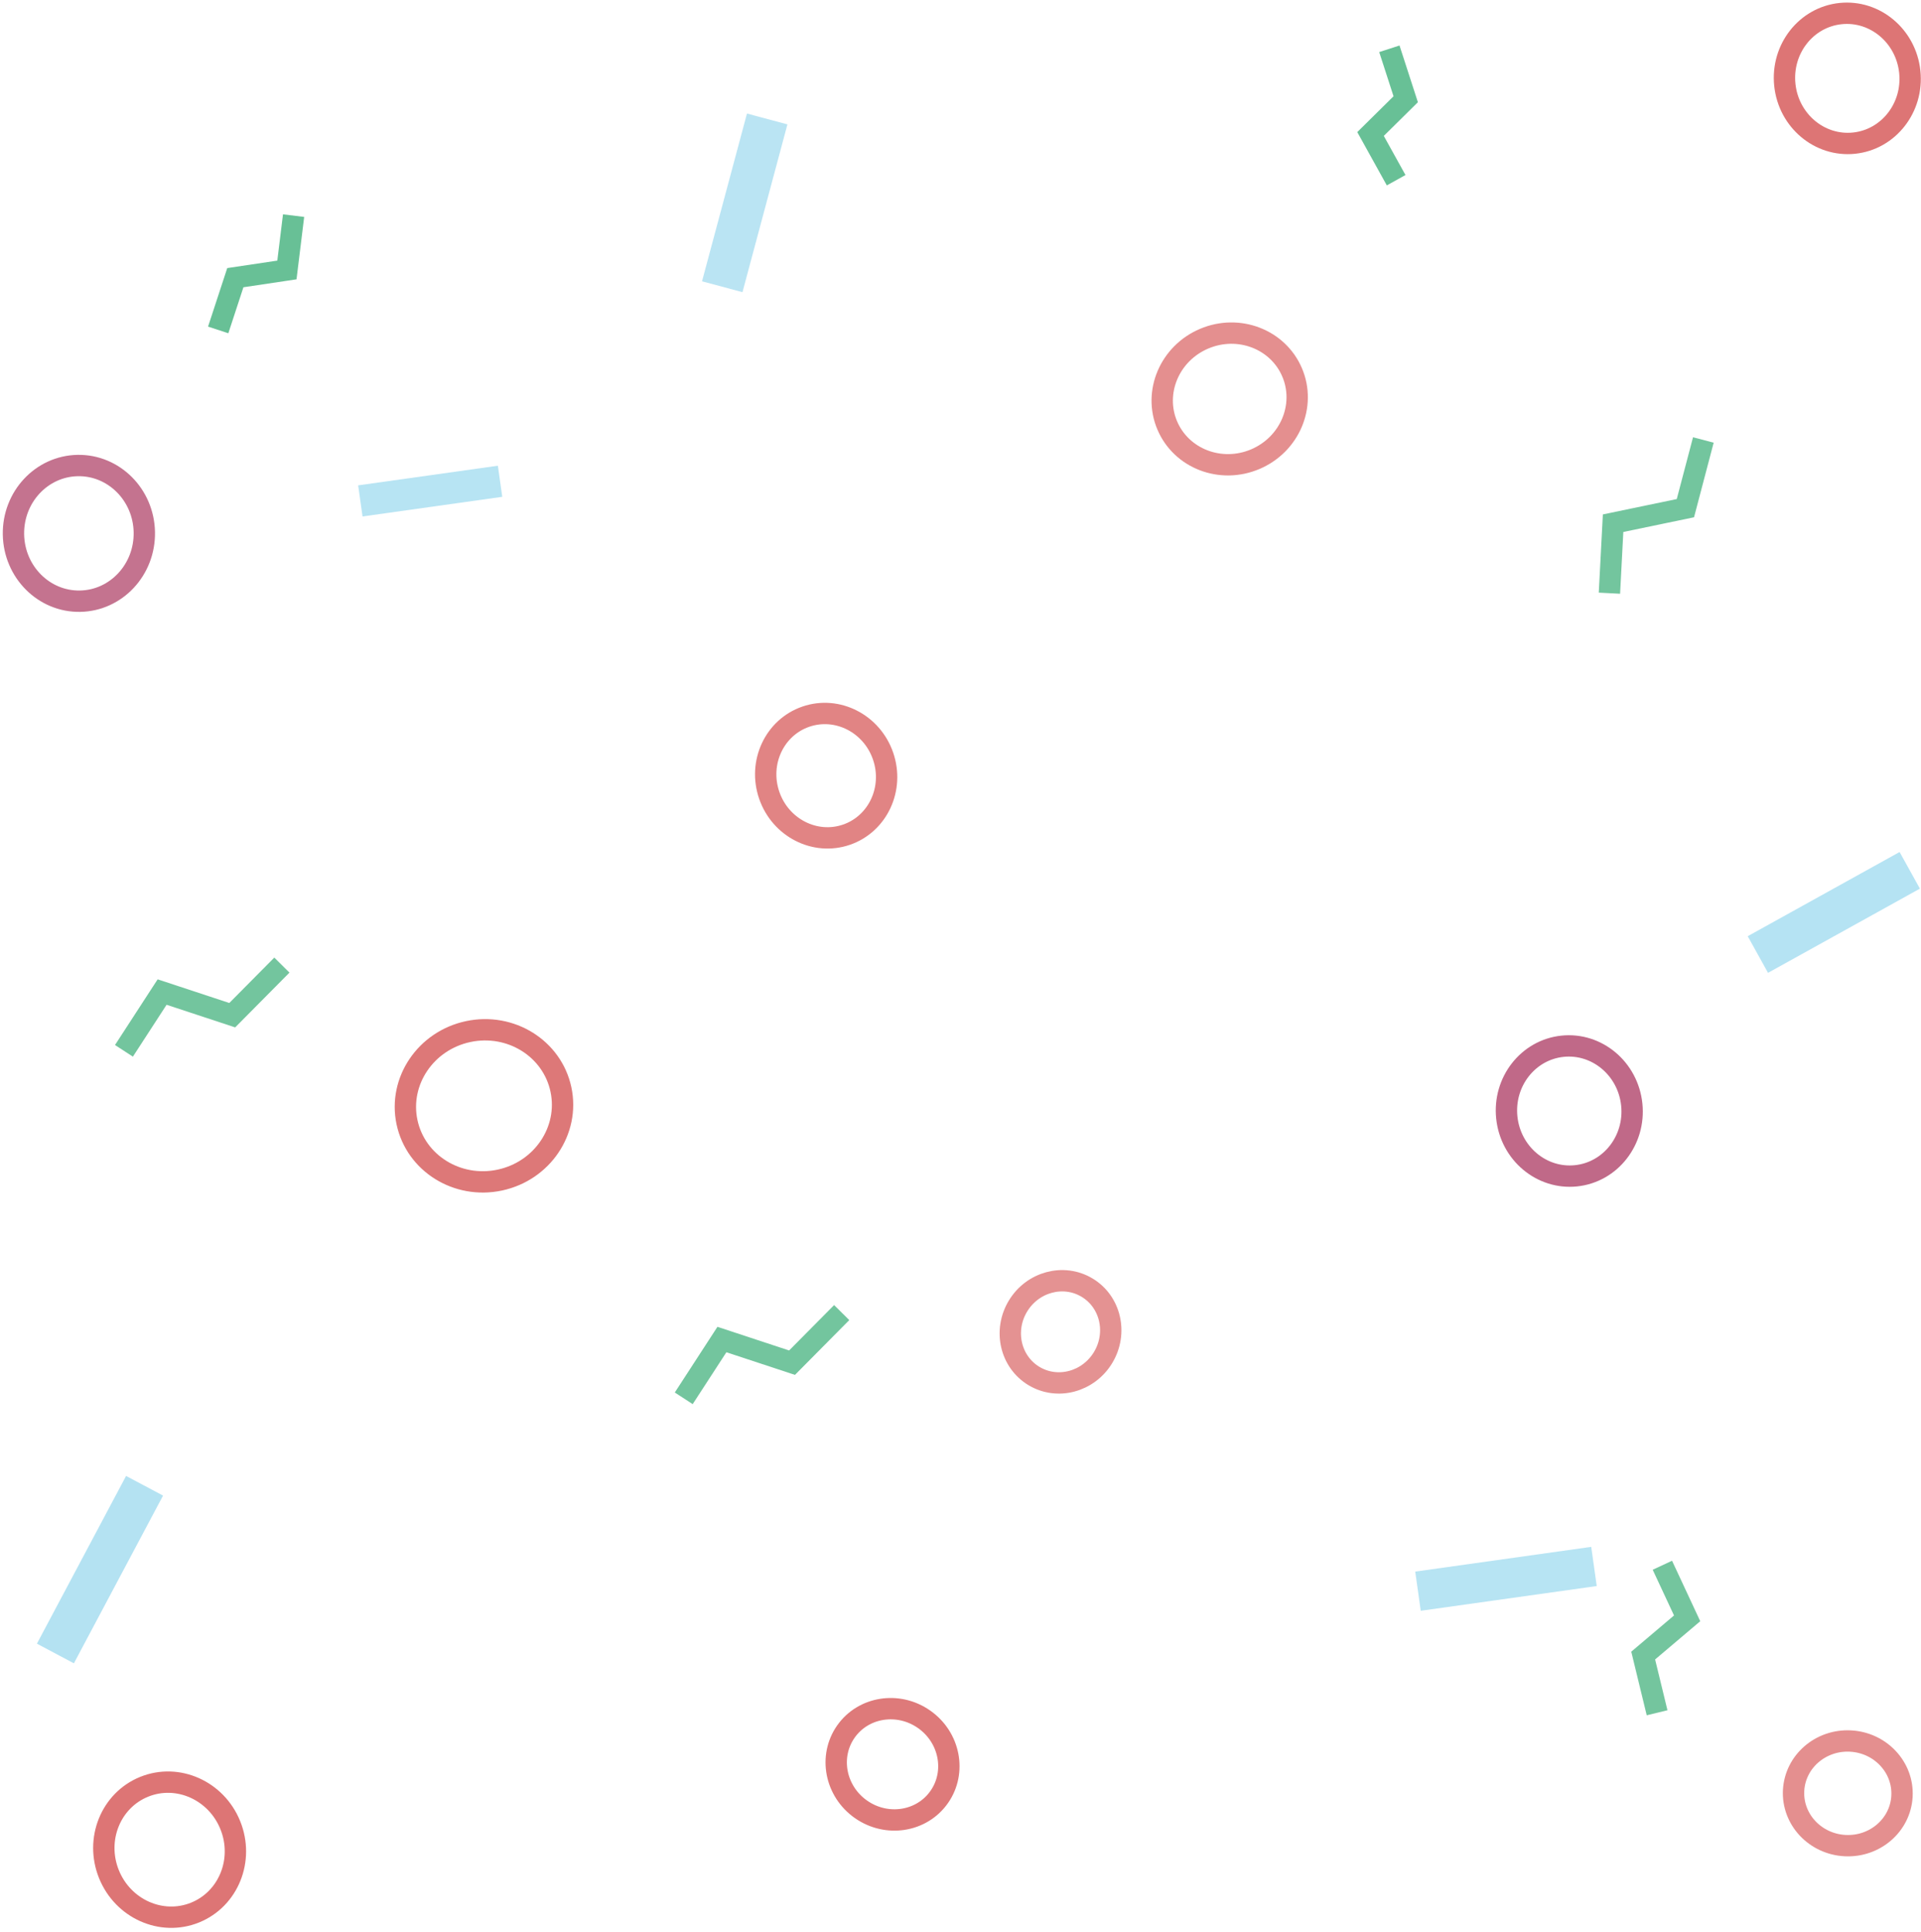 <svg xmlns="http://www.w3.org/2000/svg" xmlns:xlink="http://www.w3.org/1999/xlink" width="360" height="362" version="1.1" viewBox="0 0 360 362"><title>Group 2</title><desc>Created with Sketch.</desc><g id="Page-1" fill="none" fill-rule="evenodd" stroke="none" stroke-width="1"><g id="play/ic_launcher_APP" transform="translate(-2, -2)"><g id="Group-2" transform="translate(4, 3)"><rect id="Rectangle-2" width="32.544" height="7.848" x="325.388" y="166.045" fill="#AEE0F1" opacity=".91" transform="translate(341.66, 169.969) rotate(-29) translate(-341.66, -169.969)"/><rect id="Rectangle-2" width="32.544" height="7.848" x="121.292" y="33.087" fill="#AEE0F1" opacity=".84" transform="translate(137.563, 37.011) rotate(-75) translate(-137.563, -37.011)"/><rect id="Rectangle-2" width="35.595" height="7.848" x="-1.06" y="289.192" fill="#AEE0F1" opacity=".92" transform="translate(16.737, 293.116) rotate(-62) translate(-16.737, -293.116)"/><rect id="Rectangle-2" width="26.442" height="5.886" x="65.401" y="88.077" fill="#AEE0F1" opacity=".89" transform="translate(78.622, 91.02) rotate(-8) translate(-78.622, -91.02)"/><rect id="Rectangle-2" width="33.306" height="7.414" x="263.572" y="291.131" fill="#AEE0F1" opacity=".89" transform="translate(280.224, 294.838) rotate(-8) translate(-280.224, -294.838)"/><ellipse id="Oval" cx="344.28" cy="335.031" stroke="#D96666" stroke-width="4" opacity=".73" rx="10.17" ry="9.81" transform="translate(344.28, 335.031) rotate(-357) translate(-344.28, -335.031)"/><ellipse id="Oval" cx="344.19" cy="13.684" stroke="#D96666" stroke-width="4" opacity=".9" rx="12.204" ry="11.772" transform="translate(344.19, 13.684) rotate(-276) translate(-344.19, -13.684)"/><ellipse id="Oval" cx="292.087" cy="207.182" stroke="#B9597B" stroke-width="4" opacity=".9" rx="12.204" ry="11.772" transform="translate(292.087, 207.182) rotate(-276) translate(-292.087, -207.182)"/><ellipse id="Oval" cx="196.745" cy="248.557" stroke="#D96666" stroke-width="4" opacity=".71" rx="9.661" ry="9.32" transform="translate(196.745, 248.557) rotate(-239) translate(-196.745, -248.557)"/><ellipse id="Oval" cx="228.448" cy="73.754" stroke="#D96666" stroke-width="4" opacity=".73" rx="12.712" ry="12.263" transform="translate(228.448, 73.754) rotate(-23) translate(-228.448, -73.754)"/><ellipse id="Oval" cx="165.264" cy="329.596" stroke="#D96666" stroke-width="4" opacity=".87" rx="10.678" ry="10.301" transform="translate(165.264, 329.596) rotate(-145) translate(-165.264, -329.596)"/><ellipse id="Oval" cx="88.697" cy="206.21" stroke="#D96666" stroke-width="4" opacity=".88" rx="14.746" ry="14.225" transform="translate(88.697, 206.21) rotate(-12) translate(-88.697, -206.21)"/><ellipse id="Oval" cx="152.824" cy="144.346" stroke="#D96666" stroke-width="4" opacity=".8" rx="11.695" ry="11.282" transform="translate(152.824, 144.346) rotate(-289) translate(-152.824, -144.346)"/><ellipse id="Oval" cx="29.787" cy="345.59" stroke="#D96666" stroke-width="4" opacity=".9" rx="12.712" ry="12.263" transform="translate(29.787, 345.59) rotate(-292) translate(-29.787, -345.59)"/><ellipse id="Oval" cx="12.785" cy="98.941" stroke="#B9597B" stroke-width="4" opacity=".84" rx="12.712" ry="12.263" transform="translate(12.785, 98.941) rotate(-271) translate(-12.785, -98.941)"/><g id="Zigzag" stroke="#65BF94" stroke-linecap="square" stroke-width="4" opacity=".9" transform="translate(309.052, 306.283) rotate(-234) translate(-309.052, -306.283) translate(298.374, 294.021)"><polyline id="Line" points="4.295 22.596 4.295 13.618 14.705 10.778 16.481 1.923" transform="translate(10.388, 12.26) rotate(29) translate(-10.388, -12.26)"/></g><g id="Zigzag" stroke="#65BF94" stroke-linecap="square" stroke-width="4" opacity=".98" transform="translate(258.964, 20.321) rotate(-58) translate(-258.964, -20.321) translate(249.811, 9.53)"><polyline id="Line" points="3.682 19.885 3.682 11.984 12.605 9.485 14.126 1.692" transform="translate(8.904, 10.788) rotate(29) translate(-8.904, -10.788)"/></g><g id="Zigzag" stroke="#65BF94" stroke-linecap="square" stroke-width="4" opacity=".91" transform="translate(141.114, 253.374) rotate(-356) translate(-141.114, -253.374) translate(127.384, 237.677)"><polyline id="Line" points="5.523 28.019 5.523 16.887 18.907 13.365 21.19 2.385" transform="translate(13.356, 15.202) rotate(29) translate(-13.356, -15.202)"/></g><g id="Zigzag" stroke="#65BF94" stroke-linecap="square" stroke-width="4" opacity=".91" transform="translate(36.205, 188.262) rotate(-356) translate(-36.205, -188.262) translate(22.476, 172.566)"><polyline id="Line" points="5.523 28.019 5.523 16.887 18.907 13.365 21.19 2.385" transform="translate(13.356, 15.202) rotate(29) translate(-13.356, -15.202)"/></g><g id="Zigzag" stroke="#65BF94" stroke-linecap="square" stroke-width="4" opacity=".91" transform="translate(308.76, 96.046) rotate(-386) translate(-308.76, -96.046) translate(295.031, 80.349)"><polyline id="Line" points="5.523 28.019 5.523 16.887 18.907 13.365 21.19 2.385" transform="translate(13.356, 15.202) rotate(29) translate(-13.356, -15.202)"/></g><g id="Zigzag" stroke="#65BF94" stroke-linecap="square" stroke-width="4" opacity=".98" transform="translate(45.9, 50.25) rotate(-202) translate(-45.9, -50.25) translate(36.239, 38.968)"><polyline id="Line" points="3.886 20.788 3.886 12.529 13.305 9.916 14.911 1.769" transform="translate(9.399, 11.279) rotate(29) translate(-9.399, -11.279)"/></g></g></g></g></svg>